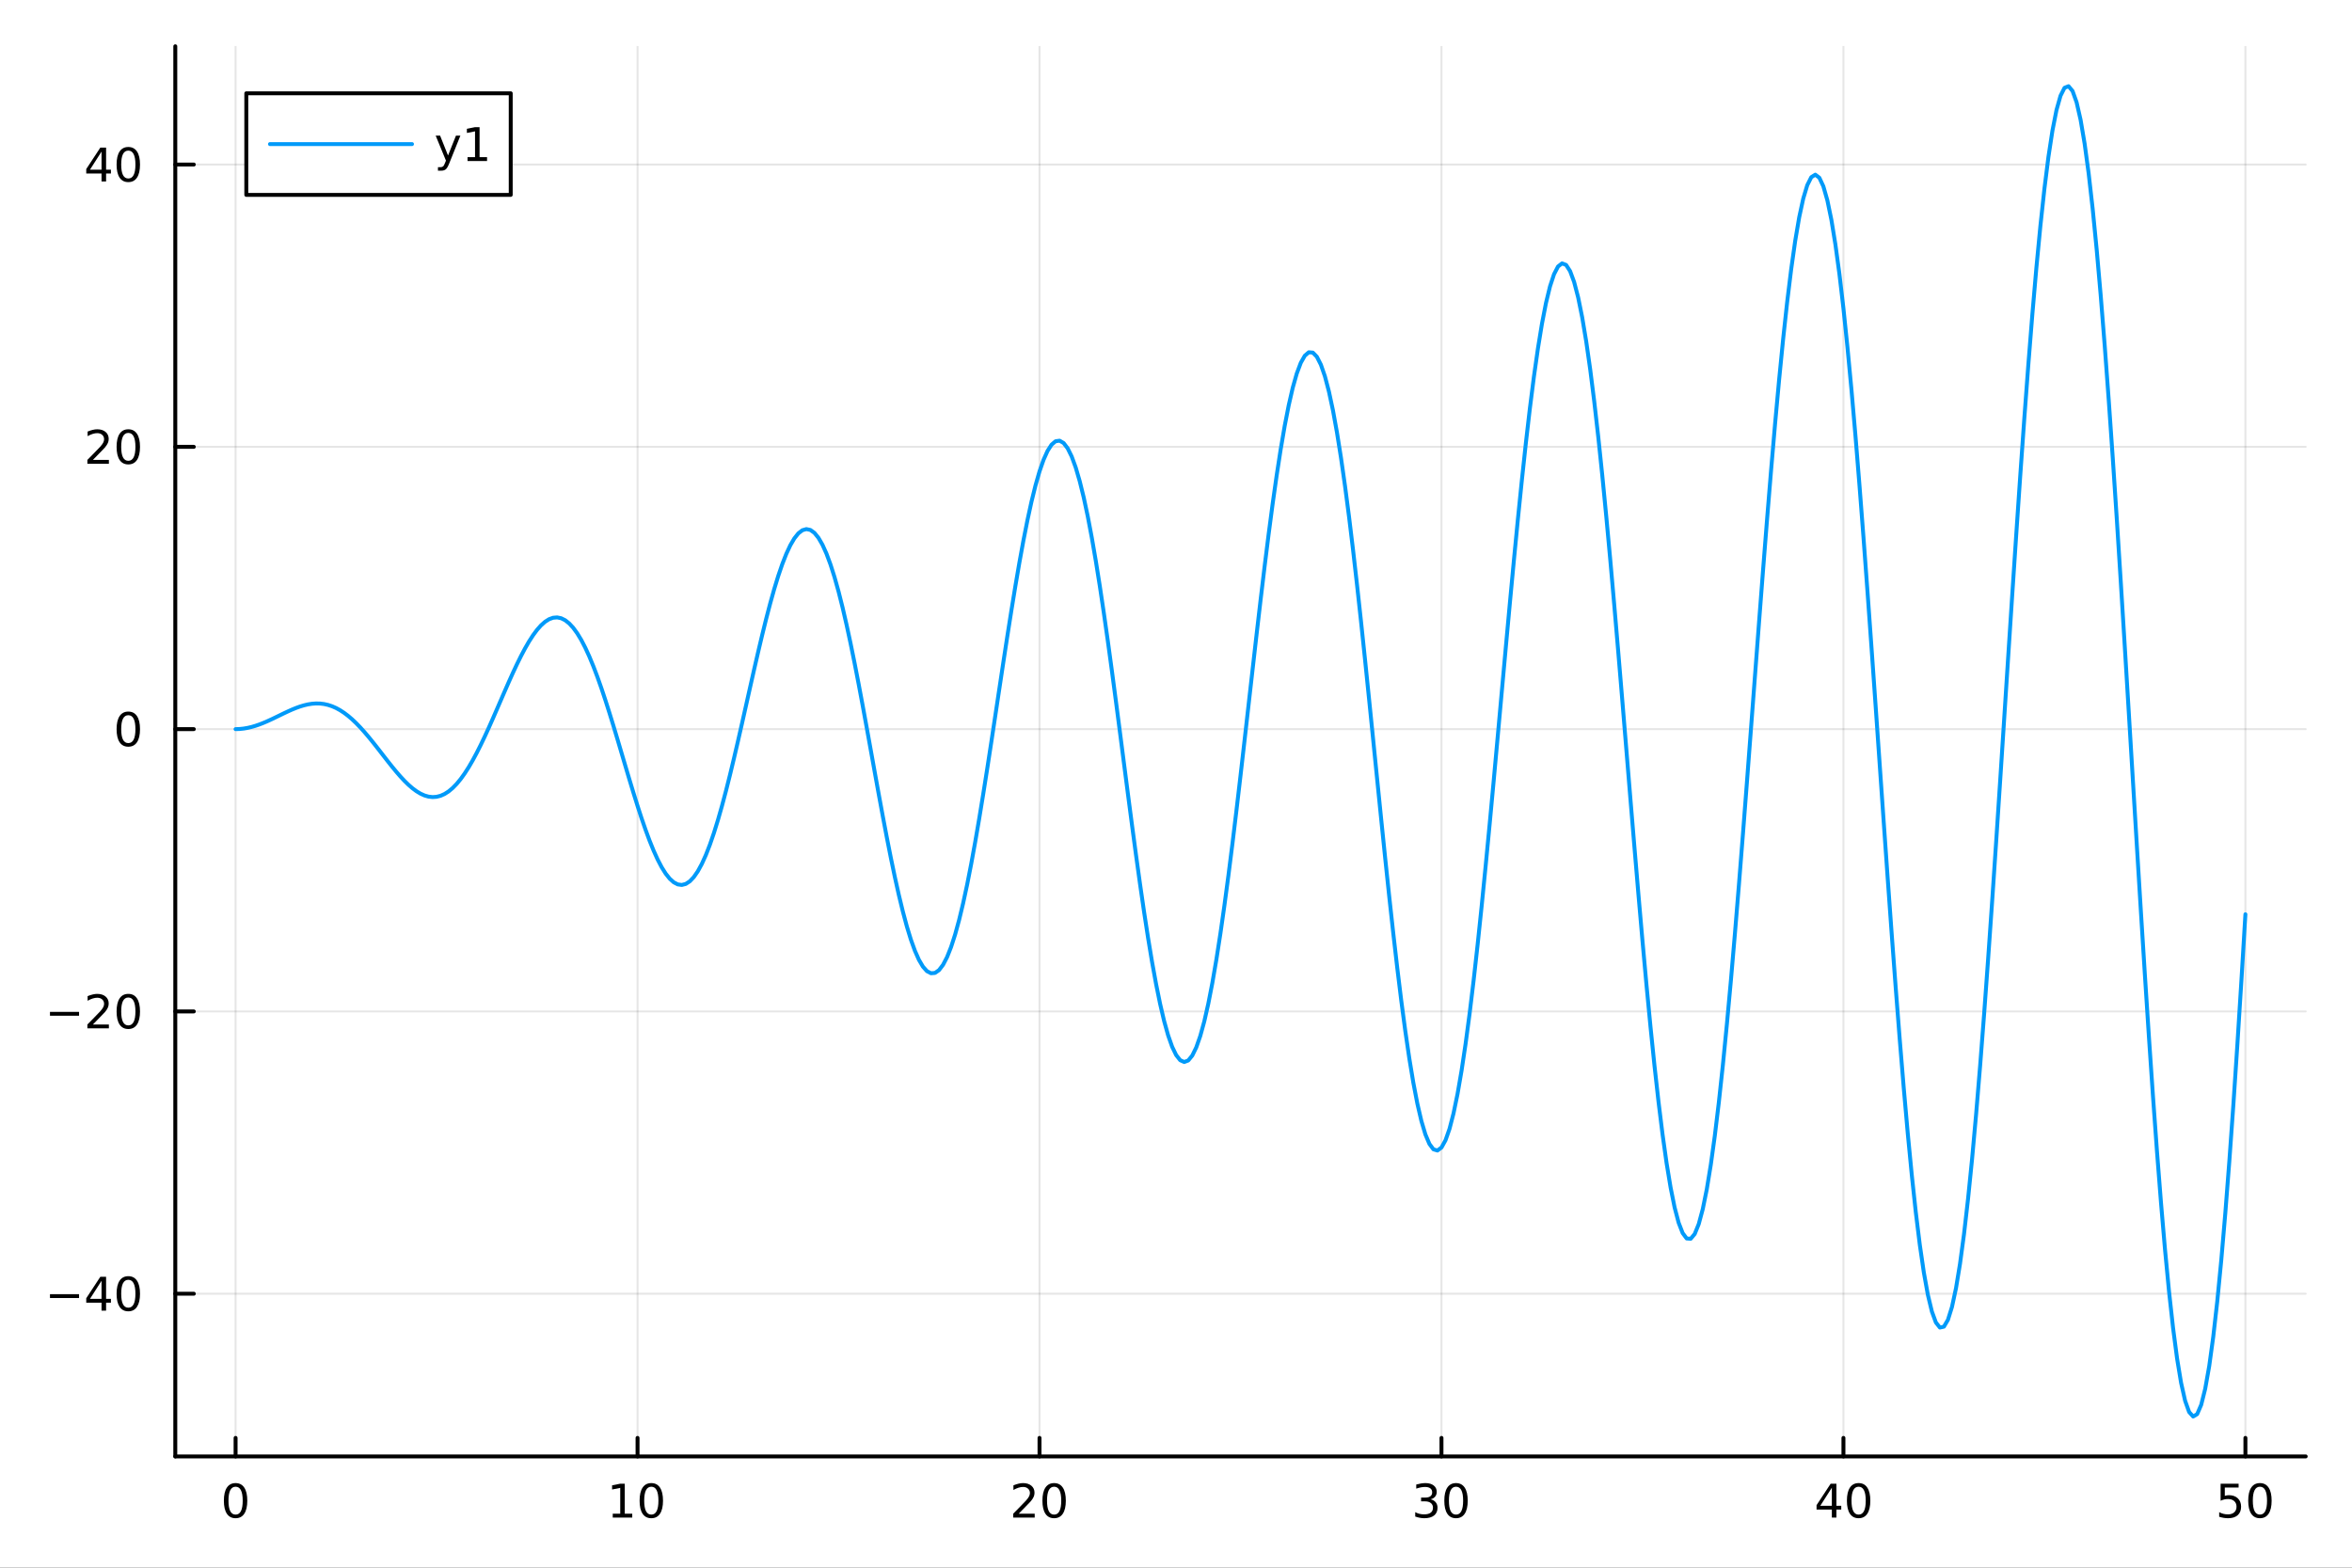 <?xml version="1.0" encoding="utf-8"?>
<svg xmlns="http://www.w3.org/2000/svg" xmlns:xlink="http://www.w3.org/1999/xlink" width="600" height="400" viewBox="0 0 2400 1600">
<rect x="0" y="0" width="2400" height="1600" fill="#333333" stroke="none"/>
<defs>
  <clipPath id="clip720">
    <rect x="0" y="0" width="2400" height="1600"/>
  </clipPath>
</defs>
<path clip-path="url(#clip720)" d="M0 1600 L2400 1600 L2400 0 L0 0  Z" fill="#ffffff" fill-rule="evenodd" fill-opacity="1"/>
<defs>
  <clipPath id="clip721">
    <rect x="480" y="0" width="1681" height="1600"/>
  </clipPath>
</defs>
<path clip-path="url(#clip720)" d="M178.867 1486.45 L2352.76 1486.45 L2352.76 47.244 L178.867 47.244  Z" fill="#ffffff" fill-rule="evenodd" fill-opacity="1"/>
<defs>
  <clipPath id="clip722">
    <rect x="178" y="47" width="2175" height="1440"/>
  </clipPath>
</defs>
<polyline clip-path="url(#clip722)" style="stroke:#000000; stroke-linecap:round; stroke-linejoin:round; stroke-width:2; stroke-opacity:0.1; fill:none" points="240.392,1486.45 240.392,47.244 "/>
<polyline clip-path="url(#clip722)" style="stroke:#000000; stroke-linecap:round; stroke-linejoin:round; stroke-width:2; stroke-opacity:0.1; fill:none" points="650.56,1486.45 650.56,47.244 "/>
<polyline clip-path="url(#clip722)" style="stroke:#000000; stroke-linecap:round; stroke-linejoin:round; stroke-width:2; stroke-opacity:0.1; fill:none" points="1060.73,1486.45 1060.73,47.244 "/>
<polyline clip-path="url(#clip722)" style="stroke:#000000; stroke-linecap:round; stroke-linejoin:round; stroke-width:2; stroke-opacity:0.1; fill:none" points="1470.9,1486.45 1470.9,47.244 "/>
<polyline clip-path="url(#clip722)" style="stroke:#000000; stroke-linecap:round; stroke-linejoin:round; stroke-width:2; stroke-opacity:0.1; fill:none" points="1881.06,1486.45 1881.06,47.244 "/>
<polyline clip-path="url(#clip722)" style="stroke:#000000; stroke-linecap:round; stroke-linejoin:round; stroke-width:2; stroke-opacity:0.1; fill:none" points="2291.23,1486.45 2291.23,47.244 "/>
<polyline clip-path="url(#clip722)" style="stroke:#000000; stroke-linecap:round; stroke-linejoin:round; stroke-width:2; stroke-opacity:0.1; fill:none" points="178.867,1320.39 2352.76,1320.39 "/>
<polyline clip-path="url(#clip722)" style="stroke:#000000; stroke-linecap:round; stroke-linejoin:round; stroke-width:2; stroke-opacity:0.1; fill:none" points="178.867,1032.28 2352.76,1032.28 "/>
<polyline clip-path="url(#clip722)" style="stroke:#000000; stroke-linecap:round; stroke-linejoin:round; stroke-width:2; stroke-opacity:0.1; fill:none" points="178.867,744.161 2352.76,744.161 "/>
<polyline clip-path="url(#clip722)" style="stroke:#000000; stroke-linecap:round; stroke-linejoin:round; stroke-width:2; stroke-opacity:0.1; fill:none" points="178.867,456.044 2352.76,456.044 "/>
<polyline clip-path="url(#clip722)" style="stroke:#000000; stroke-linecap:round; stroke-linejoin:round; stroke-width:2; stroke-opacity:0.1; fill:none" points="178.867,167.927 2352.76,167.927 "/>
<polyline clip-path="url(#clip720)" style="stroke:#000000; stroke-linecap:round; stroke-linejoin:round; stroke-width:4; stroke-opacity:1; fill:none" points="178.867,1486.45 2352.76,1486.45 "/>
<polyline clip-path="url(#clip720)" style="stroke:#000000; stroke-linecap:round; stroke-linejoin:round; stroke-width:4; stroke-opacity:1; fill:none" points="240.392,1486.45 240.392,1467.55 "/>
<polyline clip-path="url(#clip720)" style="stroke:#000000; stroke-linecap:round; stroke-linejoin:round; stroke-width:4; stroke-opacity:1; fill:none" points="650.56,1486.45 650.56,1467.55 "/>
<polyline clip-path="url(#clip720)" style="stroke:#000000; stroke-linecap:round; stroke-linejoin:round; stroke-width:4; stroke-opacity:1; fill:none" points="1060.73,1486.45 1060.73,1467.55 "/>
<polyline clip-path="url(#clip720)" style="stroke:#000000; stroke-linecap:round; stroke-linejoin:round; stroke-width:4; stroke-opacity:1; fill:none" points="1470.9,1486.45 1470.9,1467.55 "/>
<polyline clip-path="url(#clip720)" style="stroke:#000000; stroke-linecap:round; stroke-linejoin:round; stroke-width:4; stroke-opacity:1; fill:none" points="1881.06,1486.45 1881.06,1467.55 "/>
<polyline clip-path="url(#clip720)" style="stroke:#000000; stroke-linecap:round; stroke-linejoin:round; stroke-width:4; stroke-opacity:1; fill:none" points="2291.23,1486.45 2291.23,1467.55 "/>
<path clip-path="url(#clip720)" d="M240.392 1517.37 Q236.781 1517.37 234.952 1520.93 Q233.146 1524.47 233.146 1531.6 Q233.146 1538.71 234.952 1542.27 Q236.781 1545.82 240.392 1545.82 Q244.026 1545.82 245.832 1542.27 Q247.66 1538.71 247.66 1531.6 Q247.66 1524.47 245.832 1520.93 Q244.026 1517.37 240.392 1517.37 M240.392 1513.66 Q246.202 1513.66 249.257 1518.27 Q252.336 1522.85 252.336 1531.6 Q252.336 1540.33 249.257 1544.94 Q246.202 1549.52 240.392 1549.52 Q234.582 1549.52 231.503 1544.94 Q228.447 1540.33 228.447 1531.6 Q228.447 1522.85 231.503 1518.27 Q234.582 1513.66 240.392 1513.66 Z" fill="#000000" fill-rule="nonzero" fill-opacity="1" /><path clip-path="url(#clip720)" d="M625.247 1544.91 L632.886 1544.91 L632.886 1518.55 L624.576 1520.21 L624.576 1515.95 L632.84 1514.29 L637.516 1514.29 L637.516 1544.91 L645.155 1544.91 L645.155 1548.85 L625.247 1548.85 L625.247 1544.91 Z" fill="#000000" fill-rule="nonzero" fill-opacity="1" /><path clip-path="url(#clip720)" d="M664.599 1517.37 Q660.988 1517.37 659.159 1520.93 Q657.354 1524.47 657.354 1531.6 Q657.354 1538.71 659.159 1542.27 Q660.988 1545.82 664.599 1545.82 Q668.233 1545.82 670.039 1542.27 Q671.867 1538.71 671.867 1531.6 Q671.867 1524.47 670.039 1520.93 Q668.233 1517.37 664.599 1517.37 M664.599 1513.66 Q670.409 1513.66 673.465 1518.27 Q676.543 1522.85 676.543 1531.6 Q676.543 1540.33 673.465 1544.94 Q670.409 1549.52 664.599 1549.52 Q658.789 1549.52 655.71 1544.94 Q652.654 1540.33 652.654 1531.6 Q652.654 1522.85 655.71 1518.27 Q658.789 1513.66 664.599 1513.66 Z" fill="#000000" fill-rule="nonzero" fill-opacity="1" /><path clip-path="url(#clip720)" d="M1039.5 1544.91 L1055.82 1544.91 L1055.82 1548.85 L1033.88 1548.85 L1033.88 1544.91 Q1036.54 1542.16 1041.12 1537.53 Q1045.73 1532.88 1046.91 1531.53 Q1049.15 1529.01 1050.03 1527.27 Q1050.94 1525.51 1050.94 1523.82 Q1050.94 1521.07 1048.99 1519.33 Q1047.07 1517.6 1043.97 1517.6 Q1041.77 1517.6 1039.32 1518.36 Q1036.88 1519.13 1034.11 1520.68 L1034.11 1515.95 Q1036.93 1514.82 1039.38 1514.24 Q1041.84 1513.66 1043.88 1513.66 Q1049.25 1513.66 1052.44 1516.35 Q1055.63 1519.03 1055.63 1523.52 Q1055.63 1525.65 1054.82 1527.57 Q1054.04 1529.47 1051.93 1532.07 Q1051.35 1532.74 1048.25 1535.95 Q1045.15 1539.15 1039.5 1544.91 Z" fill="#000000" fill-rule="nonzero" fill-opacity="1" /><path clip-path="url(#clip720)" d="M1075.63 1517.37 Q1072.02 1517.37 1070.19 1520.93 Q1068.39 1524.47 1068.39 1531.6 Q1068.39 1538.71 1070.19 1542.27 Q1072.02 1545.82 1075.63 1545.82 Q1079.27 1545.82 1081.07 1542.27 Q1082.9 1538.71 1082.9 1531.6 Q1082.9 1524.47 1081.07 1520.93 Q1079.27 1517.37 1075.63 1517.37 M1075.63 1513.66 Q1081.44 1513.66 1084.5 1518.27 Q1087.58 1522.85 1087.58 1531.6 Q1087.58 1540.33 1084.5 1544.94 Q1081.44 1549.52 1075.63 1549.52 Q1069.82 1549.52 1066.75 1544.94 Q1063.69 1540.33 1063.69 1531.6 Q1063.69 1522.85 1066.75 1518.27 Q1069.82 1513.66 1075.63 1513.66 Z" fill="#000000" fill-rule="nonzero" fill-opacity="1" /><path clip-path="url(#clip720)" d="M1459.74 1530.21 Q1463.09 1530.93 1464.97 1533.2 Q1466.87 1535.47 1466.87 1538.8 Q1466.87 1543.92 1463.35 1546.72 Q1459.83 1549.52 1453.35 1549.52 Q1451.17 1549.52 1448.86 1549.08 Q1446.57 1548.66 1444.11 1547.81 L1444.11 1543.29 Q1446.06 1544.43 1448.37 1545.01 Q1450.69 1545.58 1453.21 1545.58 Q1457.61 1545.58 1459.9 1543.85 Q1462.21 1542.11 1462.21 1538.8 Q1462.21 1535.75 1460.06 1534.03 Q1457.93 1532.3 1454.11 1532.3 L1450.09 1532.3 L1450.09 1528.45 L1454.3 1528.45 Q1457.75 1528.45 1459.58 1527.09 Q1461.4 1525.7 1461.4 1523.11 Q1461.4 1520.45 1459.51 1519.03 Q1457.63 1517.6 1454.11 1517.6 Q1452.19 1517.6 1449.99 1518.01 Q1447.79 1518.43 1445.15 1519.31 L1445.15 1515.14 Q1447.82 1514.4 1450.13 1514.03 Q1452.47 1513.66 1454.53 1513.66 Q1459.85 1513.66 1462.96 1516.09 Q1466.06 1518.5 1466.06 1522.62 Q1466.06 1525.49 1464.41 1527.48 Q1462.77 1529.45 1459.74 1530.21 Z" fill="#000000" fill-rule="nonzero" fill-opacity="1" /><path clip-path="url(#clip720)" d="M1485.73 1517.37 Q1482.12 1517.37 1480.29 1520.93 Q1478.49 1524.47 1478.49 1531.6 Q1478.49 1538.71 1480.29 1542.27 Q1482.12 1545.82 1485.73 1545.82 Q1489.37 1545.82 1491.17 1542.27 Q1493 1538.71 1493 1531.6 Q1493 1524.47 1491.17 1520.93 Q1489.37 1517.37 1485.73 1517.37 M1485.73 1513.66 Q1491.54 1513.66 1494.6 1518.27 Q1497.68 1522.85 1497.68 1531.6 Q1497.68 1540.33 1494.6 1544.94 Q1491.54 1549.52 1485.73 1549.52 Q1479.92 1549.52 1476.84 1544.94 Q1473.79 1540.33 1473.79 1531.6 Q1473.79 1522.85 1476.84 1518.27 Q1479.92 1513.66 1485.73 1513.66 Z" fill="#000000" fill-rule="nonzero" fill-opacity="1" /><path clip-path="url(#clip720)" d="M1869.23 1518.36 L1857.43 1536.81 L1869.23 1536.81 L1869.23 1518.36 M1868.01 1514.29 L1873.89 1514.29 L1873.89 1536.81 L1878.82 1536.81 L1878.82 1540.7 L1873.89 1540.7 L1873.89 1548.85 L1869.23 1548.85 L1869.23 1540.7 L1853.63 1540.7 L1853.63 1536.19 L1868.01 1514.29 Z" fill="#000000" fill-rule="nonzero" fill-opacity="1" /><path clip-path="url(#clip720)" d="M1896.55 1517.37 Q1892.94 1517.37 1891.11 1520.93 Q1889.3 1524.47 1889.3 1531.6 Q1889.3 1538.71 1891.11 1542.27 Q1892.94 1545.82 1896.55 1545.82 Q1900.18 1545.82 1901.99 1542.27 Q1903.82 1538.71 1903.82 1531.6 Q1903.82 1524.47 1901.99 1520.93 Q1900.18 1517.37 1896.55 1517.37 M1896.55 1513.66 Q1902.36 1513.66 1905.41 1518.27 Q1908.49 1522.85 1908.49 1531.6 Q1908.49 1540.33 1905.41 1544.94 Q1902.36 1549.52 1896.55 1549.52 Q1890.74 1549.52 1887.66 1544.94 Q1884.6 1540.33 1884.6 1531.6 Q1884.6 1522.85 1887.66 1518.27 Q1890.74 1513.66 1896.55 1513.66 Z" fill="#000000" fill-rule="nonzero" fill-opacity="1" /><path clip-path="url(#clip720)" d="M2265.93 1514.29 L2284.29 1514.29 L2284.29 1518.22 L2270.21 1518.22 L2270.21 1526.7 Q2271.23 1526.35 2272.25 1526.19 Q2273.27 1526 2274.29 1526 Q2280.07 1526 2283.45 1529.17 Q2286.83 1532.34 2286.83 1537.76 Q2286.83 1543.34 2283.36 1546.44 Q2279.89 1549.52 2273.57 1549.52 Q2271.39 1549.52 2269.12 1549.15 Q2266.88 1548.78 2264.47 1548.04 L2264.47 1543.34 Q2266.55 1544.47 2268.78 1545.03 Q2271 1545.58 2273.48 1545.58 Q2277.48 1545.58 2279.82 1543.48 Q2282.16 1541.37 2282.16 1537.76 Q2282.16 1534.15 2279.82 1532.04 Q2277.48 1529.94 2273.48 1529.94 Q2271.6 1529.94 2269.73 1530.35 Q2267.87 1530.77 2265.93 1531.65 L2265.93 1514.29 Z" fill="#000000" fill-rule="nonzero" fill-opacity="1" /><path clip-path="url(#clip720)" d="M2306.05 1517.37 Q2302.43 1517.37 2300.61 1520.93 Q2298.8 1524.47 2298.8 1531.6 Q2298.8 1538.71 2300.61 1542.27 Q2302.43 1545.82 2306.05 1545.82 Q2309.68 1545.82 2311.49 1542.27 Q2313.31 1538.71 2313.31 1531.6 Q2313.31 1524.47 2311.49 1520.93 Q2309.68 1517.37 2306.05 1517.37 M2306.05 1513.66 Q2311.86 1513.66 2314.91 1518.27 Q2317.99 1522.85 2317.99 1531.6 Q2317.99 1540.33 2314.91 1544.94 Q2311.86 1549.52 2306.05 1549.52 Q2300.24 1549.52 2297.16 1544.94 Q2294.1 1540.33 2294.1 1531.6 Q2294.1 1522.85 2297.16 1518.27 Q2300.24 1513.66 2306.05 1513.66 Z" fill="#000000" fill-rule="nonzero" fill-opacity="1" /><polyline clip-path="url(#clip720)" style="stroke:#000000; stroke-linecap:round; stroke-linejoin:round; stroke-width:4; stroke-opacity:1; fill:none" points="178.867,1486.45 178.867,47.244 "/>
<polyline clip-path="url(#clip720)" style="stroke:#000000; stroke-linecap:round; stroke-linejoin:round; stroke-width:4; stroke-opacity:1; fill:none" points="178.867,1320.39 197.764,1320.39 "/>
<polyline clip-path="url(#clip720)" style="stroke:#000000; stroke-linecap:round; stroke-linejoin:round; stroke-width:4; stroke-opacity:1; fill:none" points="178.867,1032.28 197.764,1032.28 "/>
<polyline clip-path="url(#clip720)" style="stroke:#000000; stroke-linecap:round; stroke-linejoin:round; stroke-width:4; stroke-opacity:1; fill:none" points="178.867,744.161 197.764,744.161 "/>
<polyline clip-path="url(#clip720)" style="stroke:#000000; stroke-linecap:round; stroke-linejoin:round; stroke-width:4; stroke-opacity:1; fill:none" points="178.867,456.044 197.764,456.044 "/>
<polyline clip-path="url(#clip720)" style="stroke:#000000; stroke-linecap:round; stroke-linejoin:round; stroke-width:4; stroke-opacity:1; fill:none" points="178.867,167.927 197.764,167.927 "/>
<path clip-path="url(#clip720)" d="M50.992 1320.85 L80.668 1320.85 L80.668 1324.78 L50.992 1324.78 L50.992 1320.85 Z" fill="#000000" fill-rule="nonzero" fill-opacity="1" /><path clip-path="url(#clip720)" d="M103.608 1307.19 L91.802 1325.64 L103.608 1325.64 L103.608 1307.19 M102.381 1303.11 L108.26 1303.11 L108.26 1325.64 L113.191 1325.64 L113.191 1329.53 L108.26 1329.53 L108.26 1337.67 L103.608 1337.67 L103.608 1329.53 L88.006 1329.53 L88.006 1325.01 L102.381 1303.11 Z" fill="#000000" fill-rule="nonzero" fill-opacity="1" /><path clip-path="url(#clip720)" d="M130.922 1306.19 Q127.311 1306.19 125.482 1309.76 Q123.677 1313.3 123.677 1320.43 Q123.677 1327.54 125.482 1331.1 Q127.311 1334.64 130.922 1334.64 Q134.556 1334.64 136.362 1331.1 Q138.191 1327.54 138.191 1320.43 Q138.191 1313.3 136.362 1309.76 Q134.556 1306.19 130.922 1306.19 M130.922 1302.49 Q136.732 1302.49 139.788 1307.1 Q142.867 1311.68 142.867 1320.43 Q142.867 1329.16 139.788 1333.76 Q136.732 1338.35 130.922 1338.35 Q125.112 1338.35 122.033 1333.76 Q118.978 1329.16 118.978 1320.43 Q118.978 1311.68 122.033 1307.1 Q125.112 1302.49 130.922 1302.49 Z" fill="#000000" fill-rule="nonzero" fill-opacity="1" /><path clip-path="url(#clip720)" d="M50.992 1032.73 L80.668 1032.73 L80.668 1036.66 L50.992 1036.66 L50.992 1032.73 Z" fill="#000000" fill-rule="nonzero" fill-opacity="1" /><path clip-path="url(#clip720)" d="M94.788 1045.62 L111.108 1045.62 L111.108 1049.56 L89.163 1049.56 L89.163 1045.62 Q91.825 1042.87 96.409 1038.24 Q101.015 1033.59 102.196 1032.24 Q104.441 1029.72 105.321 1027.98 Q106.223 1026.22 106.223 1024.53 Q106.223 1021.78 104.279 1020.04 Q102.358 1018.31 99.256 1018.31 Q97.057 1018.31 94.603 1019.07 Q92.172 1019.84 89.395 1021.39 L89.395 1016.66 Q92.219 1015.53 94.672 1014.95 Q97.126 1014.37 99.163 1014.37 Q104.534 1014.37 107.728 1017.06 Q110.922 1019.74 110.922 1024.23 Q110.922 1026.36 110.112 1028.28 Q109.325 1030.18 107.219 1032.78 Q106.64 1033.45 103.538 1036.66 Q100.436 1039.86 94.788 1045.62 Z" fill="#000000" fill-rule="nonzero" fill-opacity="1" /><path clip-path="url(#clip720)" d="M130.922 1018.08 Q127.311 1018.08 125.482 1021.64 Q123.677 1025.18 123.677 1032.31 Q123.677 1039.42 125.482 1042.98 Q127.311 1046.53 130.922 1046.53 Q134.556 1046.53 136.362 1042.98 Q138.191 1039.42 138.191 1032.31 Q138.191 1025.18 136.362 1021.64 Q134.556 1018.08 130.922 1018.08 M130.922 1014.37 Q136.732 1014.37 139.788 1018.98 Q142.867 1023.56 142.867 1032.31 Q142.867 1041.04 139.788 1045.65 Q136.732 1050.23 130.922 1050.23 Q125.112 1050.23 122.033 1045.65 Q118.978 1041.04 118.978 1032.31 Q118.978 1023.56 122.033 1018.98 Q125.112 1014.37 130.922 1014.37 Z" fill="#000000" fill-rule="nonzero" fill-opacity="1" /><path clip-path="url(#clip720)" d="M130.922 729.959 Q127.311 729.959 125.482 733.524 Q123.677 737.066 123.677 744.195 Q123.677 751.302 125.482 754.867 Q127.311 758.408 130.922 758.408 Q134.556 758.408 136.362 754.867 Q138.191 751.302 138.191 744.195 Q138.191 737.066 136.362 733.524 Q134.556 729.959 130.922 729.959 M130.922 726.256 Q136.732 726.256 139.788 730.862 Q142.867 735.445 142.867 744.195 Q142.867 752.922 139.788 757.529 Q136.732 762.112 130.922 762.112 Q125.112 762.112 122.033 757.529 Q118.978 752.922 118.978 744.195 Q118.978 735.445 122.033 730.862 Q125.112 726.256 130.922 726.256 Z" fill="#000000" fill-rule="nonzero" fill-opacity="1" /><path clip-path="url(#clip720)" d="M94.788 469.388 L111.108 469.388 L111.108 473.324 L89.163 473.324 L89.163 469.388 Q91.825 466.634 96.409 462.004 Q101.015 457.351 102.196 456.009 Q104.441 453.486 105.321 451.75 Q106.223 449.99 106.223 448.301 Q106.223 445.546 104.279 443.81 Q102.358 442.074 99.256 442.074 Q97.057 442.074 94.603 442.838 Q92.172 443.601 89.395 445.152 L89.395 440.43 Q92.219 439.296 94.672 438.717 Q97.126 438.139 99.163 438.139 Q104.534 438.139 107.728 440.824 Q110.922 443.509 110.922 448 Q110.922 450.129 110.112 452.051 Q109.325 453.949 107.219 456.541 Q106.64 457.213 103.538 460.43 Q100.436 463.625 94.788 469.388 Z" fill="#000000" fill-rule="nonzero" fill-opacity="1" /><path clip-path="url(#clip720)" d="M130.922 441.842 Q127.311 441.842 125.482 445.407 Q123.677 448.949 123.677 456.078 Q123.677 463.185 125.482 466.75 Q127.311 470.291 130.922 470.291 Q134.556 470.291 136.362 466.75 Q138.191 463.185 138.191 456.078 Q138.191 448.949 136.362 445.407 Q134.556 441.842 130.922 441.842 M130.922 438.139 Q136.732 438.139 139.788 442.745 Q142.867 447.328 142.867 456.078 Q142.867 464.805 139.788 469.412 Q136.732 473.995 130.922 473.995 Q125.112 473.995 122.033 469.412 Q118.978 464.805 118.978 456.078 Q118.978 447.328 122.033 442.745 Q125.112 438.139 130.922 438.139 Z" fill="#000000" fill-rule="nonzero" fill-opacity="1" /><path clip-path="url(#clip720)" d="M103.608 154.721 L91.802 173.17 L103.608 173.17 L103.608 154.721 M102.381 150.647 L108.26 150.647 L108.26 173.17 L113.191 173.17 L113.191 177.058 L108.26 177.058 L108.26 185.207 L103.608 185.207 L103.608 177.058 L88.006 177.058 L88.006 172.545 L102.381 150.647 Z" fill="#000000" fill-rule="nonzero" fill-opacity="1" /><path clip-path="url(#clip720)" d="M130.922 153.725 Q127.311 153.725 125.482 157.29 Q123.677 160.832 123.677 167.961 Q123.677 175.068 125.482 178.632 Q127.311 182.174 130.922 182.174 Q134.556 182.174 136.362 178.632 Q138.191 175.068 138.191 167.961 Q138.191 160.832 136.362 157.29 Q134.556 153.725 130.922 153.725 M130.922 150.022 Q136.732 150.022 139.788 154.628 Q142.867 159.211 142.867 167.961 Q142.867 176.688 139.788 181.294 Q136.732 185.878 130.922 185.878 Q125.112 185.878 122.033 181.294 Q118.978 176.688 118.978 167.961 Q118.978 159.211 122.033 154.628 Q125.112 150.022 130.922 150.022 Z" fill="#000000" fill-rule="nonzero" fill-opacity="1" /><polyline clip-path="url(#clip722)" style="stroke:#009af9; stroke-linecap:round; stroke-linejoin:round; stroke-width:4; stroke-opacity:1; fill:none" points="240.392,744.161 244.493,744.017 248.595,743.588 252.697,742.883 256.799,741.917 260.9,740.707 265.002,739.28 269.104,737.664 273.205,735.893 277.307,734.005 281.409,732.038 285.51,730.038 289.612,728.048 293.714,726.115 297.815,724.286 301.917,722.606 306.019,721.121 310.12,719.875 314.222,718.908 318.324,718.259 322.425,717.962 326.527,718.047 330.629,718.537 334.73,719.453 338.832,720.807 342.934,722.607 347.035,724.852 351.137,727.537 355.239,730.648 359.34,734.165 363.442,738.062 367.544,742.304 371.645,746.852 375.747,751.66 379.849,756.677 383.951,761.847 388.052,767.11 392.154,772.402 396.256,777.655 400.357,782.801 404.459,787.77 408.561,792.491 412.662,796.895 416.764,800.913 420.866,804.479 424.967,807.53 429.069,810.009 433.171,811.863 437.272,813.043 441.374,813.511 445.476,813.231 449.577,812.18 453.679,810.341 457.781,807.705 461.882,804.275 465.984,800.062 470.086,795.087 474.187,789.379 478.289,782.98 482.391,775.938 486.492,768.312 490.594,760.168 494.696,751.582 498.798,742.635 502.899,733.415 507.001,724.017 511.103,714.54 515.204,705.085 519.306,695.757 523.408,686.663 527.509,677.909 531.611,669.601 535.713,661.84 539.814,654.726 543.916,648.355 548.018,642.815 552.119,638.188 556.221,634.548 560.323,631.959 564.424,630.475 568.526,630.14 572.628,630.987 576.729,633.034 580.831,636.289 584.933,640.746 589.034,646.386 593.136,653.176 597.238,661.07 601.339,670.01 605.441,679.924 609.543,690.728 613.644,702.329 617.746,714.62 621.848,727.487 625.95,740.806 630.051,754.445 634.153,768.269 638.255,782.136 642.356,795.899 646.458,809.413 650.56,822.531 654.661,835.108 658.763,847 662.865,858.07 666.966,868.186 671.068,877.225 675.17,885.07 679.271,891.619 683.373,896.778 687.475,900.468 691.576,902.623 695.678,903.194 699.78,902.147 703.881,899.462 707.983,895.139 712.085,889.194 716.186,881.662 720.288,872.592 724.39,862.052 728.491,850.128 732.593,836.918 736.695,822.539 740.797,807.12 744.898,790.803 749,773.743 753.102,756.103 757.203,738.058 761.305,719.785 765.407,701.471 769.508,683.304 773.61,665.473 777.712,648.168 781.813,631.574 785.915,615.872 790.017,601.24 794.118,587.841 798.22,575.834 802.322,565.361 806.423,556.553 810.525,549.525 814.627,544.373 818.728,541.178 822.83,540.001 826.932,540.882 831.033,543.84 835.135,548.875 839.237,555.963 843.338,565.06 847.44,576.1 851.542,588.996 855.643,603.641 859.745,619.909 863.847,637.654 867.949,656.715 872.05,676.914 876.152,698.058 880.254,719.945 884.355,742.36 888.457,765.08 892.559,787.877 896.66,810.52 900.762,832.776 904.864,854.412 908.965,875.2 913.067,894.917 917.169,913.35 921.27,930.293 925.372,945.558 929.474,958.968 933.575,970.364 937.677,979.606 941.779,986.575 945.88,991.173 949.982,993.326 954.084,992.982 958.185,990.118 962.287,984.733 966.389,976.854 970.49,966.532 974.592,953.845 978.694,938.896 982.795,921.81 986.897,902.74 990.999,881.855 995.101,859.35 999.202,835.435 1003.3,810.337 1007.41,784.299 1011.51,757.576 1015.61,730.432 1019.71,703.138 1023.81,675.969 1027.91,649.202 1032.02,623.115 1036.12,597.978 1040.22,574.056 1044.32,551.605 1048.42,530.868 1052.52,512.072 1056.63,495.427 1060.73,481.126 1064.83,469.334 1068.93,460.199 1073.03,453.837 1077.13,450.342 1081.24,449.777 1085.34,452.176 1089.44,457.544 1093.54,465.855 1097.64,477.053 1101.74,491.053 1105.85,507.74 1109.95,526.969 1114.05,548.571 1118.15,572.349 1122.25,598.082 1126.35,625.528 1130.46,654.426 1134.56,684.496 1138.66,715.444 1142.76,746.966 1146.86,778.747 1150.96,810.469 1155.07,841.809 1159.17,872.448 1163.27,902.069 1167.37,930.364 1171.47,957.034 1175.57,981.795 1179.68,1004.38 1183.78,1024.54 1187.88,1042.06 1191.98,1056.72 1196.08,1068.37 1200.18,1076.85 1204.29,1082.05 1208.39,1083.89 1212.49,1082.33 1216.59,1077.35 1220.69,1068.97 1224.79,1057.26 1228.9,1042.29 1233,1024.19 1237.1,1003.13 1241.2,979.284 1245.3,952.876 1249.4,924.151 1253.51,893.38 1257.61,860.856 1261.71,826.895 1265.81,791.827 1269.91,755.997 1274.01,719.762 1278.12,683.484 1282.22,647.528 1286.32,612.261 1290.42,578.043 1294.52,545.228 1298.62,514.158 1302.73,485.16 1306.83,458.543 1310.93,434.593 1315.03,413.574 1319.13,395.719 1323.23,381.232 1327.34,370.286 1331.44,363.017 1335.54,359.527 1339.64,359.879 1343.74,364.098 1347.84,372.171 1351.95,384.044 1356.05,399.627 1360.15,418.789 1364.25,441.364 1368.35,467.149 1372.45,495.907 1376.56,527.371 1380.66,561.242 1384.76,597.196 1388.86,634.887 1392.96,673.946 1397.06,713.991 1401.17,754.623 1405.27,795.439 1409.37,836.027 1413.47,875.978 1417.57,914.885 1421.68,952.347 1425.78,987.978 1429.88,1021.41 1433.98,1052.28 1438.08,1080.27 1442.18,1105.07 1446.29,1126.42 1450.39,1144.07 1454.49,1157.83 1458.59,1167.52 1462.69,1173.02 1466.79,1174.25 1470.9,1171.16 1475,1163.77 1479.1,1152.11 1483.2,1136.27 1487.3,1116.39 1491.4,1092.64 1495.51,1065.24 1499.61,1034.42 1503.71,1000.49 1507.81,963.767 1511.91,924.596 1516.01,883.36 1520.12,840.459 1524.22,796.315 1528.32,751.365 1532.42,706.054 1536.52,660.838 1540.62,616.172 1544.73,572.508 1548.83,530.293 1552.93,489.96 1557.03,451.927 1561.13,416.591 1565.23,384.324 1569.34,355.47 1573.44,330.341 1577.54,309.212 1581.64,292.32 1585.74,279.862 1589.84,271.989 1593.95,268.809 1598.05,270.383 1602.15,276.723 1606.25,287.794 1610.35,303.514 1614.45,323.752 1618.56,348.332 1622.66,377.032 1626.76,409.589 1630.86,445.698 1634.96,485.016 1639.06,527.168 1643.17,571.747 1647.27,618.317 1651.37,666.423 1655.47,715.589 1659.57,765.328 1663.67,815.144 1667.78,864.534 1671.88,913.001 1675.98,960.052 1680.08,1005.21 1684.18,1048 1688.28,1087.98 1692.39,1124.75 1696.49,1157.9 1700.59,1187.09 1704.69,1211.99 1708.79,1232.34 1712.89,1247.91 1717,1258.51 1721.1,1264 1725.2,1264.31 1729.3,1259.41 1733.4,1249.3 1737.5,1234.07 1741.61,1213.84 1745.71,1188.79 1749.81,1159.14 1753.91,1125.16 1758.01,1087.18 1762.11,1045.55 1766.22,1000.67 1770.32,952.97 1774.42,902.923 1778.52,851.015 1782.62,797.758 1786.72,743.678 1790.83,689.316 1794.93,635.216 1799.03,581.922 1803.13,529.974 1807.23,479.902 1811.33,432.218 1815.44,387.414 1819.54,345.954 1823.64,308.272 1827.74,274.768 1831.84,245.798 1835.94,221.677 1840.05,202.673 1844.15,189.003 1848.25,180.831 1852.35,178.267 1856.45,181.366 1860.55,190.126 1864.66,204.487 1868.76,224.334 1872.86,249.494 1876.96,279.743 1881.06,314.801 1885.16,354.341 1889.27,397.988 1893.37,445.325 1897.47,495.894 1901.57,549.204 1905.67,604.733 1909.77,661.935 1913.88,720.243 1917.98,779.077 1922.08,837.849 1926.18,895.97 1930.28,952.851 1934.38,1007.92 1938.49,1060.61 1942.59,1110.38 1946.69,1156.71 1950.79,1199.14 1954.89,1237.21 1958.99,1270.51 1963.1,1298.7 1967.2,1321.46 1971.3,1338.54 1975.4,1349.74 1979.5,1354.93 1983.6,1354.01 1987.71,1346.98 1991.81,1333.87 1995.91,1314.78 2000.01,1289.89 2004.11,1259.4 2008.21,1223.61 2012.32,1182.85 2016.42,1137.5 2020.52,1087.99 2024.62,1034.81 2028.72,978.473 2032.83,919.526 2036.93,858.55 2041.03,796.148 2045.13,732.94 2049.23,669.557 2053.33,606.633 2057.44,544.803 2061.54,484.691 2065.64,426.909 2069.74,372.047 2073.84,320.669 2077.94,273.305 2082.05,230.449 2086.15,192.551 2090.25,160.014 2094.35,133.187 2098.45,112.365 2102.55,97.784 2106.66,89.618 2110.76,87.976 2114.86,92.904 2118.96,104.382 2123.06,122.322 2127.16,146.573 2131.27,176.92 2135.37,213.083 2139.47,254.727 2143.57,301.456 2147.67,352.824 2151.77,408.335 2155.88,467.451 2159.98,529.594 2164.08,594.154 2168.18,660.492 2172.28,727.953 2176.38,795.862 2180.49,863.542 2184.59,930.312 2188.69,995.5 2192.79,1058.44 2196.89,1118.5 2200.99,1175.06 2205.1,1227.54 2209.2,1275.39 2213.3,1318.12 2217.4,1355.28 2221.5,1386.47 2225.6,1411.35 2229.71,1429.65 2233.81,1441.15 2237.91,1445.72 2242.01,1443.27 2246.11,1433.81 2250.21,1417.4 2254.32,1394.18 2258.42,1364.35 2262.52,1328.18 2266.62,1286.02 2270.72,1238.25 2274.82,1185.34 2278.93,1127.79 2283.03,1066.17 2287.13,1001.08 2291.23,933.147 "/>
<path clip-path="url(#clip720)" d="M251.33 198.898 L521.149 198.898 L521.149 95.218 L251.33 95.218  Z" fill="#ffffff" fill-rule="evenodd" fill-opacity="1"/>
<polyline clip-path="url(#clip720)" style="stroke:#000000; stroke-linecap:round; stroke-linejoin:round; stroke-width:4; stroke-opacity:1; fill:none" points="251.33,198.898 521.149,198.898 521.149,95.218 251.33,95.218 251.33,198.898 "/>
<polyline clip-path="url(#clip720)" style="stroke:#009af9; stroke-linecap:round; stroke-linejoin:round; stroke-width:4; stroke-opacity:1; fill:none" points="275.484,147.058 420.41,147.058 "/>
<path clip-path="url(#clip720)" d="M458.407 166.745 Q456.601 171.375 454.888 172.787 Q453.175 174.199 450.305 174.199 L446.902 174.199 L446.902 170.634 L449.402 170.634 Q451.161 170.634 452.134 169.8 Q453.106 168.967 454.286 165.865 L455.05 163.921 L444.564 138.412 L449.078 138.412 L457.18 158.689 L465.282 138.412 L469.796 138.412 L458.407 166.745 Z" fill="#000000" fill-rule="nonzero" fill-opacity="1" /><path clip-path="url(#clip720)" d="M477.087 160.402 L484.726 160.402 L484.726 134.037 L476.416 135.703 L476.416 131.444 L484.68 129.778 L489.356 129.778 L489.356 160.402 L496.994 160.402 L496.994 164.338 L477.087 164.338 L477.087 160.402 Z" fill="#000000" fill-rule="nonzero" fill-opacity="1" /></svg>
